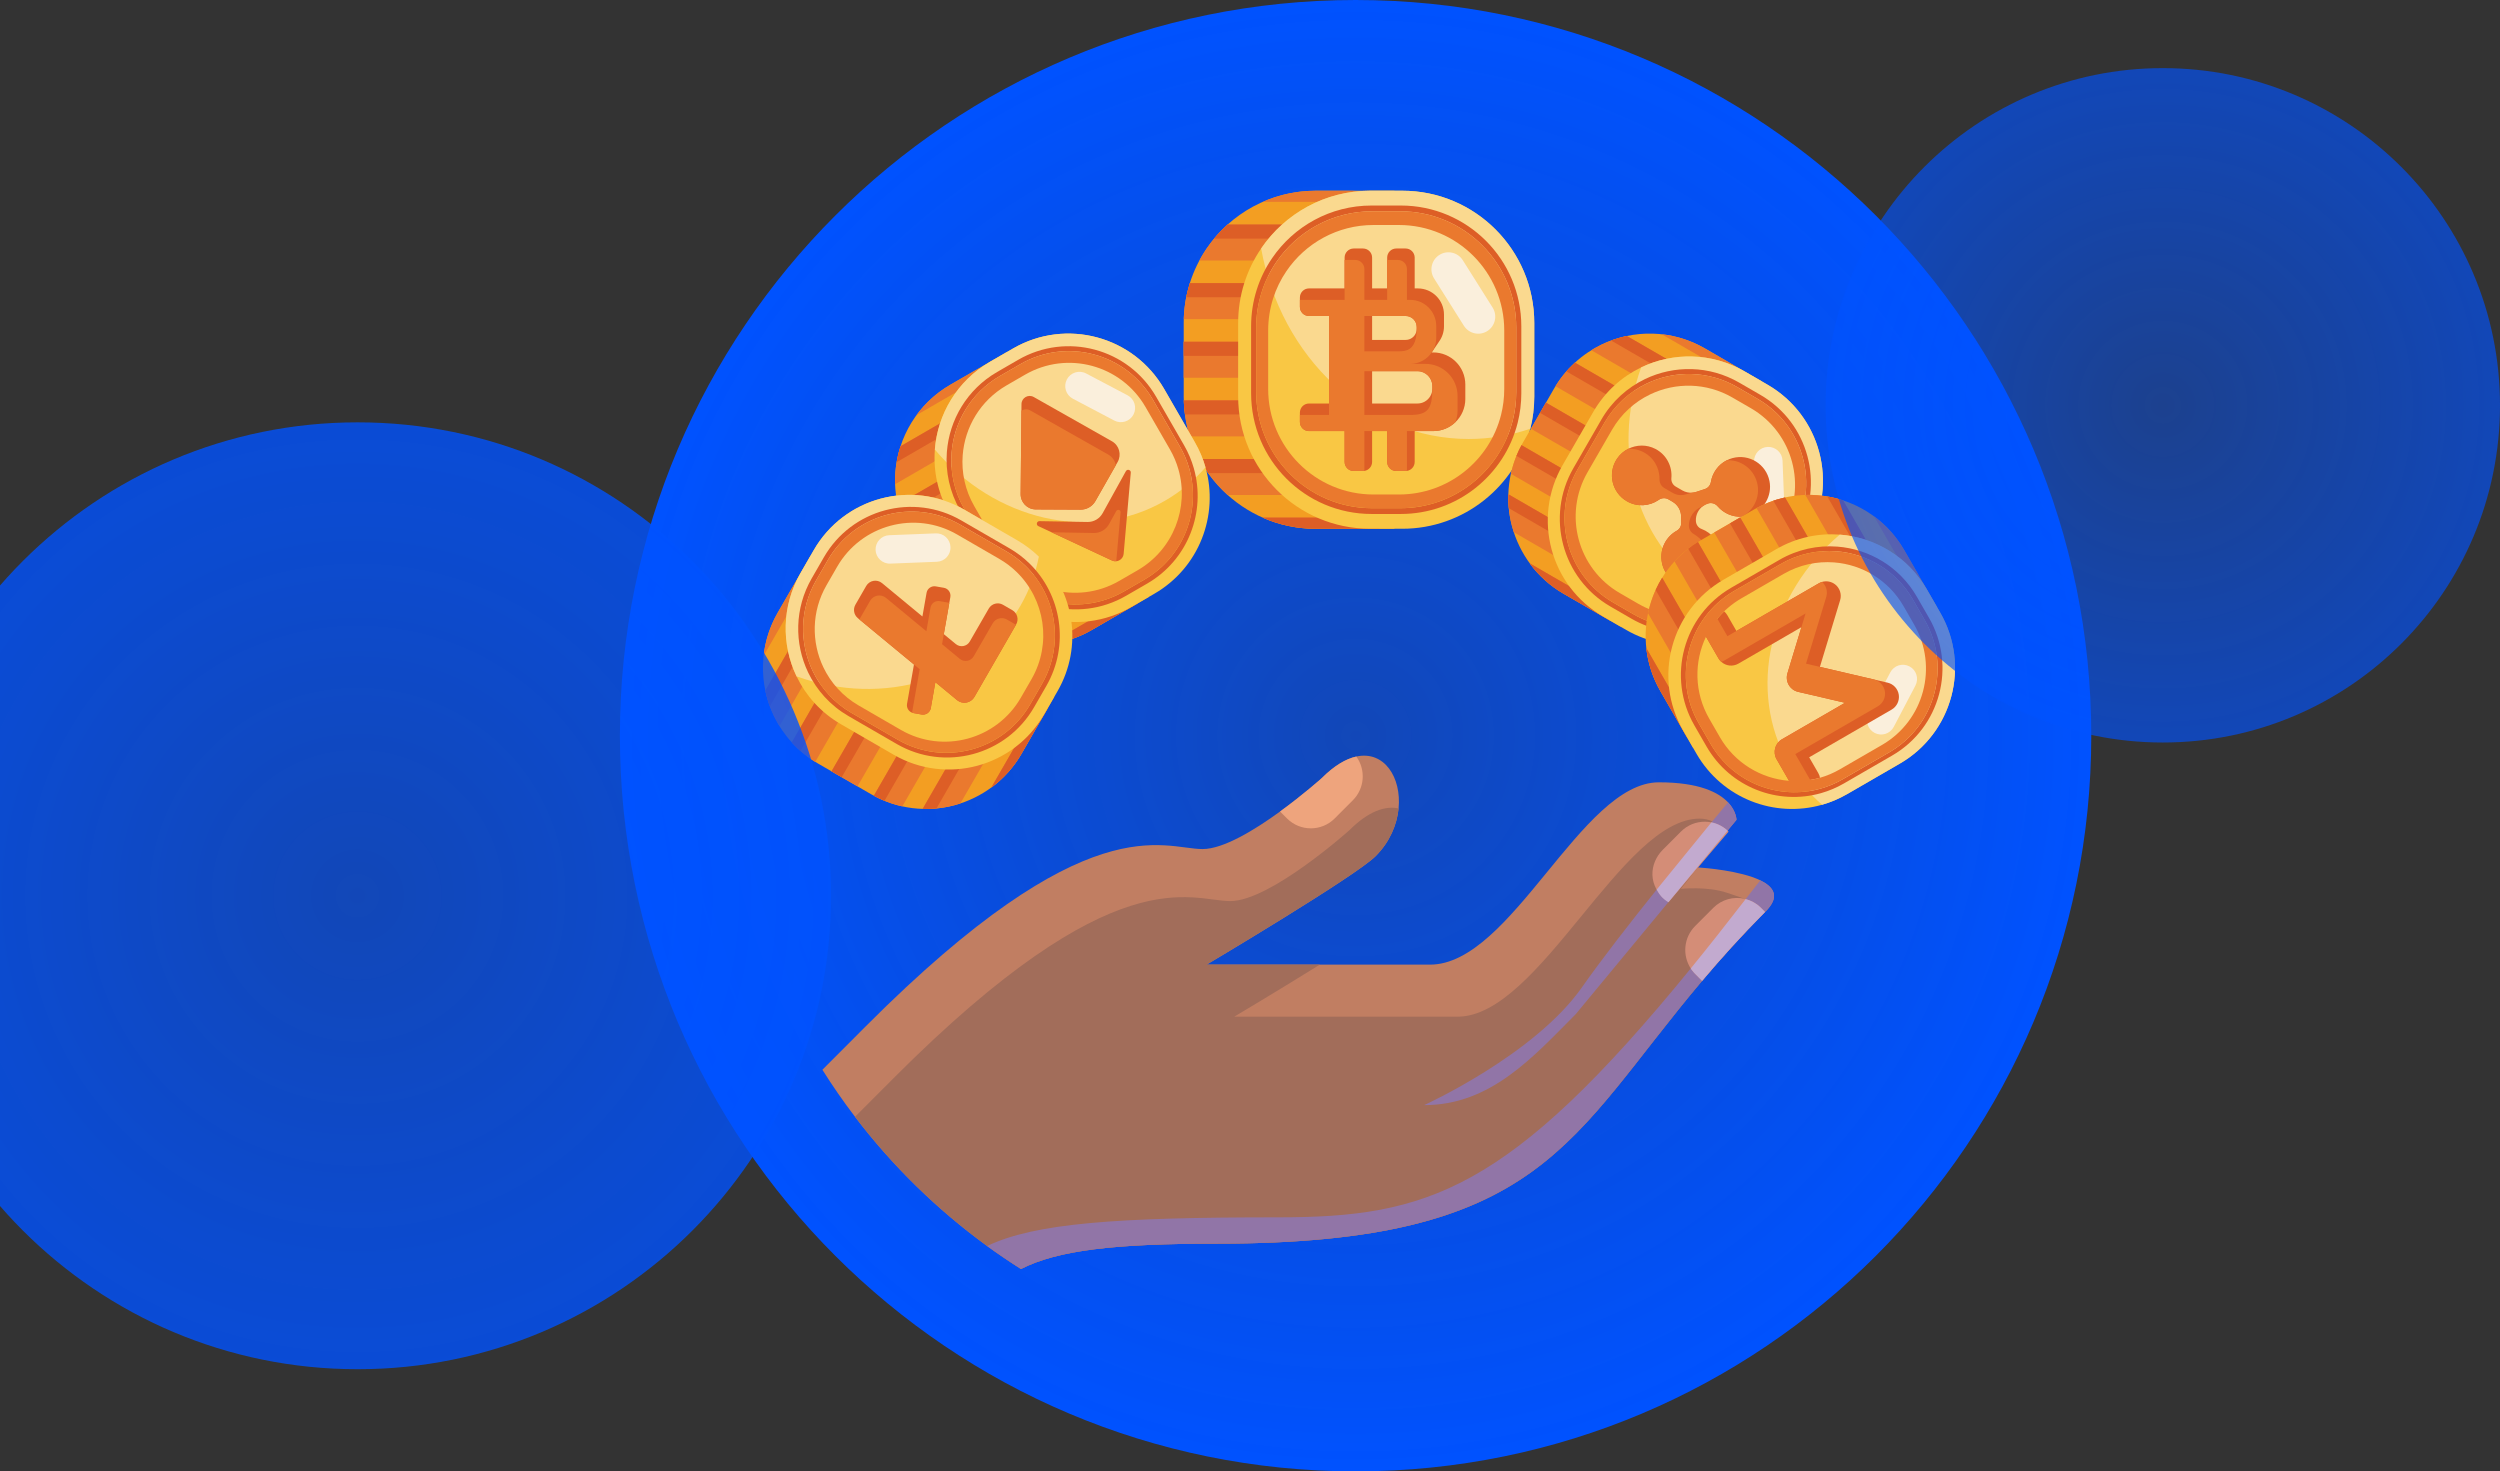 <svg width="367" height="216" viewBox="0 0 367 216" fill="none" xmlns="http://www.w3.org/2000/svg">
<rect x="0" y="0" width="367" height="216" fill="#333333" stroke="none"/>
<path d="M199 216C258.647 216 307 167.647 307 108C307 48.353 258.647 0 199 0C139.353 0 91 48.353 91 108C91 167.647 139.353 216 199 216Z" fill="url(#paint0_radial)"/>
<path d="M204.7 28.001H193.159C186.506 28.001 180.634 31.359 177.142 36.476C175.014 39.595 173.768 43.367 173.768 47.431V58.194C173.768 68.925 182.449 77.624 193.159 77.624H204.7V28.001H204.7Z" fill="#F39E22"/>
<path d="M173.768 50.168H194.214V55.455H173.768V50.168Z" fill="#EA792E"/>
<path d="M173.768 50.168H194.214V52.243H173.768V50.168Z" fill="#DD5E26"/>
<path d="M194.214 58.774V64.059H174.669C174.34 63.024 174.099 61.952 173.95 60.848C173.856 60.168 173.798 59.477 173.779 58.774H194.214Z" fill="#EA792E"/>
<path d="M194.214 58.774V60.848H173.95C173.856 60.168 173.798 59.477 173.779 58.774H194.214Z" fill="#DD5E26"/>
<path d="M199.183 67.379V72.666H180.223C179.152 71.707 178.189 70.628 177.355 69.453C176.884 68.792 176.454 68.099 176.069 67.379H199.183Z" fill="#EA792E"/>
<path d="M199.183 67.379V69.453H177.355C176.884 68.792 176.454 68.099 176.069 67.379H199.183Z" fill="#DD5E26"/>
<path d="M202.495 75.986V77.623H193.16C190.384 77.623 187.746 77.04 185.358 75.986H202.495Z" fill="#EA792E"/>
<path d="M202.495 75.986V77.623H193.16C190.384 77.623 187.746 77.04 185.358 75.986H202.495Z" fill="#DD5E26"/>
<path d="M194.214 41.564V46.849H173.777C173.81 45.752 173.931 44.681 174.138 43.637C174.183 43.411 174.231 43.186 174.285 42.961L174.669 41.564H194.214Z" fill="#EA792E"/>
<path d="M194.214 41.564V43.637H174.139C174.183 43.411 174.231 43.186 174.286 42.961L174.67 41.564H194.214Z" fill="#DD5E26"/>
<path d="M199.37 32.957V38.244H176.067C176.394 37.633 176.754 37.042 177.143 36.474C177.484 35.976 177.847 35.494 178.23 35.031C178.842 34.291 179.508 33.597 180.223 32.957H199.37Z" fill="#EA792E"/>
<path d="M199.37 32.957V35.031H178.231C178.842 34.291 179.509 33.597 180.223 32.957H199.37Z" fill="#DD5E26"/>
<path d="M203.357 28.797V29.638H185.358C187.744 28.584 190.384 28 193.16 28H197.848C199.762 28 201.611 28.278 203.357 28.797Z" fill="#EA792E"/>
<path d="M225.232 47.43V58.194C225.232 59.83 225.03 61.418 224.649 62.937C222.537 71.374 214.918 77.623 205.841 77.623H201.152C190.442 77.623 181.761 68.924 181.761 58.194V47.43C181.761 43.367 183.006 39.594 185.135 36.475C188.627 31.358 194.498 28 201.152 28H205.841C216.551 28 225.232 36.699 225.232 47.43Z" fill="#F9C744"/>
<path d="M225.232 47.43V58.194C225.232 59.83 225.03 61.418 224.649 62.937C221.787 63.917 218.749 64.443 215.602 64.443C200.562 64.443 188.017 52.432 185.135 36.475C188.627 31.358 194.498 28 201.152 28H205.841C216.551 28 225.232 36.699 225.232 47.43Z" fill="#FAD98F"/>
<path d="M211.299 37.423C210.134 38.16 209.785 39.704 210.521 40.872L214.898 47.82C215.633 48.987 217.174 49.336 218.339 48.599C219.504 47.862 219.853 46.318 219.117 45.151L214.74 38.203C214.005 37.035 212.464 36.687 211.299 37.423Z" fill="#FAEFDC"/>
<path d="M205.636 30.171H201.357C195.285 30.171 189.927 33.235 186.741 37.905C184.799 40.75 183.662 44.193 183.662 47.901V57.722C183.662 67.514 191.584 75.452 201.357 75.452H205.636C213.919 75.452 220.871 69.749 222.798 62.051C223.146 60.665 223.331 59.216 223.331 57.722V47.901C223.33 38.109 215.408 30.171 205.636 30.171ZM222.588 57.539C222.588 58.977 222.411 60.372 222.076 61.706C220.221 69.117 213.528 74.606 205.556 74.606H201.437C192.029 74.606 184.404 66.965 184.404 57.539V48.084C184.404 44.515 185.498 41.201 187.368 38.462C190.435 33.967 195.592 31.018 201.437 31.018H205.556C214.963 31.018 222.588 38.659 222.588 48.084V57.539Z" fill="#DD5E26"/>
<path d="M205.556 31.018H201.437C195.592 31.018 190.435 33.967 187.368 38.462C185.498 41.202 184.404 44.515 184.404 48.085V57.539C184.404 66.964 192.029 74.605 201.437 74.605H205.556C213.529 74.605 220.221 69.116 222.076 61.705C222.411 60.372 222.588 58.976 222.588 57.539V48.084C222.588 38.659 214.963 31.018 205.556 31.018ZM220.824 57.102C220.824 58.407 220.663 59.673 220.359 60.884C218.676 67.61 212.602 72.592 205.365 72.592H201.627C193.088 72.592 186.168 65.657 186.168 57.102V48.521C186.168 45.282 187.161 42.274 188.857 39.788C191.641 35.708 196.322 33.031 201.626 33.031H205.365C213.903 33.031 220.824 39.966 220.824 48.521V57.102H220.824Z" fill="#EA792E"/>
<path d="M210.403 51.738H210.176L211.236 50.17H211.234C211.701 49.535 211.978 48.749 211.978 47.899V46.18C211.978 44.059 210.262 42.341 208.146 42.341H207.675V37.816C207.675 37.078 207.079 36.479 206.341 36.479H204.972C204.234 36.479 203.637 37.078 203.637 37.816V42.34H201.426V37.816C201.426 37.078 200.83 36.479 200.092 36.479H198.723C197.985 36.479 197.388 37.078 197.388 37.816V42.34H192.158C191.421 42.34 190.824 42.938 190.824 43.677V45.05C190.824 45.789 191.421 46.387 192.158 46.387H195.102V59.236H192.158C191.421 59.236 190.824 59.834 190.824 60.573V61.946C190.824 62.685 191.421 63.283 192.158 63.283H197.388V67.807C197.388 68.545 197.985 69.144 198.723 69.144H200.092C200.159 69.144 200.225 69.139 200.289 69.13C200.934 69.033 201.426 68.477 201.426 67.807V63.283H203.638V67.807C203.638 68.545 204.234 69.144 204.972 69.144H206.341C206.409 69.144 206.474 69.139 206.538 69.13C207.183 69.033 207.675 68.477 207.675 67.807V63.283H210.403C211.654 63.283 212.794 62.794 213.637 61.991C214.544 61.135 215.11 59.916 215.11 58.566V56.455C215.11 53.85 213.002 51.738 210.403 51.738ZM201.426 46.387H206.354C207.247 46.387 207.972 47.113 207.972 48.009V48.277C207.972 49.006 207.492 49.62 206.834 49.826C206.682 49.872 206.52 49.898 206.354 49.898H201.426V46.387ZM210.27 57.045C210.27 57.88 209.805 58.606 209.118 58.977C208.81 59.142 208.458 59.236 208.083 59.236H201.426V54.491H208.084C209.291 54.491 210.271 55.472 210.271 56.682V57.045H210.27Z" fill="#DD5E26"/>
<path d="M209.264 53.418H207.008C208.325 53.418 209.487 52.753 210.176 51.738C210.37 51.456 210.525 51.147 210.635 50.816C210.768 50.428 210.84 50.011 210.84 49.579V47.86C210.84 45.739 209.125 44.02 207.008 44.02H206.538V39.496C206.538 38.759 205.941 38.159 205.203 38.159H203.832C203.767 38.159 203.701 38.164 203.637 38.174V44.02H200.289V39.496C200.289 38.759 199.691 38.159 198.954 38.159H197.583C197.518 38.159 197.452 38.164 197.388 38.174V44.02H191.019C190.954 44.02 190.888 44.025 190.824 44.035V45.05C190.824 45.789 191.421 46.387 192.158 46.387H195.102V60.916H191.019C190.954 60.916 190.888 60.921 190.824 60.931V61.946C190.824 62.685 191.421 63.283 192.158 63.283H197.388V67.807C197.388 68.545 197.985 69.144 198.723 69.144H200.092C200.159 69.144 200.225 69.139 200.289 69.13V63.283H203.637V67.807C203.637 68.545 204.234 69.144 204.972 69.144H206.341C206.408 69.144 206.474 69.139 206.538 69.13V63.283H210.403C211.654 63.283 212.793 62.794 213.637 61.991C213.852 61.45 213.971 60.862 213.971 60.246V58.135C213.971 55.53 211.864 53.418 209.264 53.418ZM200.289 46.387H206.354C207.247 46.387 207.971 47.113 207.971 48.009V48.277C207.971 51.45 206.445 51.578 205.215 51.578H200.289V46.387ZM210.27 57.045C210.27 60.169 209.512 60.916 206.946 60.916H200.289V54.491H208.083C209.291 54.491 210.27 55.472 210.27 56.683V57.045Z" fill="#EA792E"/>
<path d="M147.891 51.634L139.517 56.479C134.69 59.272 131.833 64.172 131.439 69.351C131.198 72.507 131.872 75.767 133.57 78.715L138.07 86.525C142.555 94.31 152.49 96.978 160.26 92.482L168.634 87.638L147.891 51.634Z" fill="#F39E22"/>
<path d="M134.713 80.7L149.554 72.132L151.768 75.965L136.927 84.534L134.713 80.7Z" fill="#EA792E"/>
<path d="M134.713 80.7L149.554 72.132L150.423 73.636L135.582 82.205L134.713 80.7Z" fill="#DD5E26"/>
<path d="M153.145 78.365L155.355 82.199L141.175 90.403C140.503 89.79 139.88 89.113 139.31 88.375C138.958 87.921 138.626 87.444 138.319 86.942L153.145 78.365Z" fill="#EA792E"/>
<path d="M153.145 78.365L154.012 79.869L139.31 88.375C138.958 87.921 138.626 87.444 138.319 86.942L153.145 78.365Z" fill="#DD5E26"/>
<path d="M160.348 82.522L162.558 86.358L148.801 94.316C147.624 94.069 146.474 93.691 145.378 93.188C144.76 92.906 144.158 92.584 143.578 92.224L160.348 82.522Z" fill="#EA792E"/>
<path d="M160.348 82.522L161.215 84.026L145.378 93.188C144.76 92.906 144.158 92.584 143.578 92.224L160.348 82.522Z" fill="#DD5E26"/>
<path d="M166.349 87.376L167.033 88.564L160.26 92.482C158.246 93.648 156.088 94.331 153.915 94.569L166.349 87.376Z" fill="#EA792E"/>
<path d="M166.349 87.376L167.033 88.564L160.26 92.482C158.246 93.648 156.088 94.331 153.915 94.569L166.349 87.376Z" fill="#DD5E26"/>
<path d="M145.952 65.877L148.161 69.712L133.333 78.29C132.899 77.481 132.539 76.653 132.253 75.808C132.191 75.625 132.131 75.442 132.077 75.256L131.771 74.081L145.952 65.877Z" fill="#EA792E"/>
<path d="M145.951 65.877L146.818 67.382L132.253 75.808C132.19 75.625 132.131 75.442 132.077 75.256L131.771 74.081L145.951 65.877Z" fill="#DD5E26"/>
<path d="M146.094 57.469L148.304 61.304L131.397 71.085C131.379 70.505 131.393 69.925 131.438 69.35C131.477 68.846 131.539 68.343 131.624 67.846C131.758 67.053 131.952 66.27 132.202 65.505L146.094 57.469Z" fill="#EA792E"/>
<path d="M146.095 57.469L146.962 58.973L131.624 67.846C131.759 67.053 131.952 66.27 132.203 65.506L146.095 57.469Z" fill="#DD5E26"/>
<path d="M147.248 52.776L147.599 53.386L134.54 60.942C135.831 59.175 137.502 57.644 139.517 56.479L142.918 54.511C144.307 53.708 145.765 53.133 147.248 52.776Z" fill="#EA792E"/>
<path d="M170.908 57.113L175.408 64.923C176.092 66.11 176.609 67.347 176.968 68.609C178.962 75.617 176.047 83.349 169.461 87.159L166.059 89.127C158.288 93.623 148.353 90.956 143.868 83.17L139.368 75.361C137.67 72.412 136.997 69.153 137.237 65.996C137.632 60.818 140.488 55.917 145.316 53.124L148.718 51.156C156.488 46.66 166.423 49.328 170.908 57.113Z" fill="#F9C744"/>
<path d="M170.908 57.113L175.408 64.923C176.092 66.11 176.609 67.347 176.968 68.609C175.301 70.521 173.316 72.178 171.033 73.499C160.121 79.812 145.999 76.364 137.237 65.996C137.632 60.818 140.488 55.917 145.316 53.124L148.718 51.156C156.488 46.66 166.423 49.328 170.908 57.113Z" fill="#FAD98F"/>
<path d="M156.616 55.702C156.079 56.726 156.472 57.992 157.493 58.53L163.573 61.734C164.595 62.273 165.859 61.879 166.396 60.855C166.933 59.831 166.541 58.565 165.519 58.027L159.439 54.823C158.417 54.285 157.154 54.678 156.616 55.702Z" fill="#FAEFDC"/>
<path d="M149.476 52.817L146.371 54.613C141.966 57.162 139.359 61.634 139 66.359C138.78 69.239 139.394 72.214 140.944 74.904L145.05 82.03C149.143 89.134 158.209 91.569 165.299 87.466L168.404 85.67C174.413 82.194 177.074 75.138 175.254 68.743C174.927 67.592 174.455 66.463 173.831 65.379L169.725 58.253C165.632 51.149 156.567 48.715 149.476 52.817ZM173.216 65.558C173.817 66.6 174.271 67.687 174.586 68.796C176.338 74.951 173.777 81.743 167.992 85.089L165.004 86.818C158.178 90.767 149.452 88.424 145.512 81.585L141.56 74.726C140.068 72.136 139.476 69.273 139.688 66.5C140.034 61.952 142.543 57.647 146.784 55.194L149.772 53.465C156.598 49.516 165.324 51.859 169.264 58.698L173.216 65.558Z" fill="#DD5E26"/>
<path d="M149.772 53.465L146.783 55.194C142.543 57.647 140.034 61.952 139.688 66.501C139.476 69.273 140.068 72.136 141.56 74.726L145.512 81.586C149.452 88.424 158.178 90.767 165.003 86.819L167.992 85.09C173.777 81.743 176.338 74.951 174.586 68.796C174.271 67.688 173.817 66.601 173.215 65.558L169.263 58.698C165.324 51.859 156.597 49.516 149.772 53.465ZM171.754 65.981C172.299 66.928 172.712 67.914 172.997 68.92C174.587 74.507 172.263 80.671 167.013 83.709L164.3 85.278C158.105 88.862 150.185 86.735 146.609 80.528L143.022 74.302C141.668 71.952 141.131 69.353 141.323 66.837C141.637 62.709 143.914 58.802 147.763 56.575L150.475 55.006C156.67 51.422 164.59 53.549 168.166 59.756L171.754 65.981Z" fill="#EA792E"/>
<path d="M164.07 67.823L163.802 68.296L160.807 73.554C160.361 74.338 159.528 74.82 158.627 74.815L152.044 74.781C150.811 74.775 149.818 73.766 149.83 72.531L149.945 60.305L149.954 59.32C149.964 58.401 150.953 57.829 151.752 58.281L163.232 64.778C164.304 65.385 164.68 66.751 164.07 67.823Z" fill="#DD5E26"/>
<path d="M165.999 69.388L165.873 70.82L165.812 71.511L164.953 81.293C164.899 81.901 164.42 82.335 163.87 82.39C163.665 82.411 163.45 82.377 163.244 82.282L154.36 78.137L152.432 77.237C152.055 77.061 152.185 76.496 152.601 76.503L159.641 76.626C160.563 76.642 161.419 76.147 161.867 75.338L165.281 69.167C165.482 68.804 166.035 68.973 165.999 69.388Z" fill="#DD5E26"/>
<path d="M163.802 68.296L160.807 73.554C160.361 74.338 159.528 74.82 158.627 74.814L152.044 74.781C150.811 74.775 149.818 73.765 149.83 72.531L149.945 60.305C150.304 60.055 150.794 60 151.226 60.244L162.706 66.742C163.309 67.083 163.691 67.662 163.802 68.296Z" fill="#EA792E"/>
<path d="M162.799 76.957C162.351 77.766 161.495 78.261 160.573 78.245L154.359 78.137L163.244 82.282C163.449 82.377 163.664 82.411 163.869 82.39L164.5 75.212C164.532 74.85 164.047 74.701 163.871 75.019L162.799 76.957Z" fill="#EA792E"/>
<path d="M258.658 56L250.285 51.156C245.457 48.363 239.793 48.334 235.121 50.582C232.273 51.951 229.792 54.165 228.094 57.114L223.594 64.923C219.109 72.709 221.771 82.664 229.541 87.159L237.914 92.004L258.658 56Z" fill="#F39E22"/>
<path d="M224.736 62.938L226.949 59.104L241.79 67.673L239.577 71.507L224.736 62.938Z" fill="#EA792E"/>
<path d="M226.078 60.608L226.945 59.102L241.779 67.685L240.911 69.19L226.078 60.608Z" fill="#DD5E26"/>
<path d="M238.184 73.927L235.975 77.761L221.795 69.557C221.989 68.668 222.262 67.788 222.615 66.925C222.831 66.392 223.078 65.866 223.358 65.349L238.184 73.927Z" fill="#EA792E"/>
<path d="M238.183 73.927L237.317 75.431L222.614 66.925C222.83 66.392 223.077 65.866 223.357 65.349L238.183 73.927Z" fill="#DD5E26"/>
<path d="M238.192 82.255L235.982 86.091L222.226 78.132C221.851 76.987 221.603 75.8 221.489 74.597C221.424 73.92 221.401 73.236 221.423 72.553L238.192 82.255Z" fill="#EA792E"/>
<path d="M238.192 82.255L237.325 83.759L221.488 74.597C221.423 73.92 221.4 73.236 221.422 72.553L238.192 82.255Z" fill="#DD5E26"/>
<path d="M236.998 89.89L236.313 91.078L229.54 87.159C227.526 85.994 225.856 84.463 224.564 82.696L236.998 89.89Z" fill="#EA792E"/>
<path d="M236.998 89.89L236.313 91.078L229.54 87.159C227.526 85.994 225.856 84.463 224.564 82.696L236.998 89.89Z" fill="#DD5E26"/>
<path d="M245.378 61.439L243.169 65.273L228.341 56.695C228.823 55.913 229.36 55.186 229.946 54.516C230.073 54.37 230.202 54.227 230.336 54.087L231.198 53.235L245.378 61.439Z" fill="#EA792E"/>
<path d="M245.378 61.439L244.511 62.943L229.946 54.517C230.073 54.371 230.202 54.228 230.336 54.088L231.198 53.235L245.378 61.439Z" fill="#DD5E26"/>
<path d="M252.716 57.36L250.506 61.196L233.6 51.414C234.092 51.108 234.6 50.831 235.12 50.582C235.575 50.364 236.04 50.166 236.512 49.991C237.265 49.711 238.038 49.488 238.824 49.323L252.716 57.36Z" fill="#EA792E"/>
<path d="M252.716 57.359L251.85 58.864L236.512 49.99C237.265 49.71 238.039 49.487 238.825 49.322L252.716 57.359Z" fill="#DD5E26"/>
<path d="M257.349 56.014L256.997 56.624L243.938 49.069C246.11 49.306 248.269 49.991 250.284 51.156L253.685 53.124C255.074 53.927 256.299 54.906 257.349 56.014Z" fill="#EA792E"/>
<path d="M265.431 78.716L260.931 86.525C260.247 87.713 259.437 88.78 258.526 89.722C253.467 94.957 245.326 96.293 238.741 92.482L235.338 90.514C227.568 86.018 224.906 76.063 229.392 68.278L233.891 60.468C235.59 57.52 238.07 55.306 240.918 53.936C245.591 51.689 251.254 51.718 256.082 54.511L259.484 56.479C267.255 60.975 269.917 70.93 265.431 78.716Z" fill="#F9C744"/>
<path d="M265.431 78.716L260.931 86.525C260.247 87.713 259.437 88.78 258.526 89.722C256.04 89.231 253.616 88.338 251.332 87.017C240.42 80.704 236.339 66.724 240.919 53.936C245.591 51.689 251.255 51.718 256.082 54.511L259.484 56.479C267.255 60.975 269.917 70.93 265.431 78.716Z" fill="#FAD98F"/>
<path d="M259.505 65.607C258.351 65.653 257.453 66.626 257.499 67.783L257.77 74.661C257.815 75.817 258.787 76.716 259.941 76.671C261.094 76.626 261.992 75.651 261.947 74.495L261.676 67.617C261.63 66.462 260.658 65.561 259.505 65.607Z" fill="#FAEFDC"/>
<path d="M258.428 57.968L255.323 56.172C250.918 53.623 245.75 53.597 241.486 55.648C238.887 56.898 236.624 58.918 235.074 61.608L230.968 68.734C226.875 75.839 229.304 84.923 236.394 89.025L239.499 90.822C245.508 94.298 252.936 93.079 257.553 88.303C258.385 87.443 259.124 86.469 259.748 85.386L263.854 78.26C267.947 71.155 265.519 62.07 258.428 57.968ZM259.287 84.941C258.686 85.983 257.974 86.921 257.173 87.749C252.73 92.347 245.579 93.52 239.795 90.173L236.807 88.444C229.981 84.495 227.643 75.751 231.583 68.912L235.535 62.053C237.028 59.464 239.207 57.519 241.708 56.316C245.812 54.342 250.787 54.367 255.027 56.82L258.016 58.549C264.841 62.498 267.179 71.243 263.239 78.081L259.287 84.941Z" fill="#DD5E26"/>
<path d="M258.016 58.549L255.027 56.82C250.787 54.367 245.812 54.342 241.708 56.316C239.207 57.518 237.028 59.463 235.535 62.053L231.583 68.912C227.643 75.751 229.981 84.496 236.807 88.444L239.795 90.173C245.58 93.52 252.73 92.347 257.173 87.749C257.974 86.921 258.686 85.984 259.287 84.941L263.239 78.081C267.179 71.243 264.841 62.498 258.016 58.549ZM258.19 83.883C257.644 84.83 256.998 85.681 256.272 86.432C252.238 90.605 245.749 91.67 240.498 88.632L237.786 87.063C231.591 83.479 229.469 75.543 233.045 69.336L236.632 63.11C237.986 60.76 239.964 58.994 242.235 57.903C245.96 56.111 250.475 56.134 254.324 58.36L257.036 59.929C263.231 63.514 265.353 71.45 261.777 77.657L258.19 83.883Z" fill="#EA792E"/>
<path d="M252.612 81.39C252.816 83.855 250.943 86.012 248.457 86.126C248.414 86.129 248.372 86.131 248.329 86.132C246.121 86.174 244.2 84.51 243.92 82.314C243.682 80.458 244.632 78.748 246.153 77.91C246.567 77.681 246.813 77.233 246.804 76.758L246.786 75.803C246.77 74.911 246.288 74.094 245.517 73.649L244.921 73.304C244.477 73.046 243.929 73.085 243.506 73.38C242.159 74.323 240.334 74.46 238.817 73.582C236.644 72.325 235.955 69.48 237.368 67.353C237.794 66.714 238.367 66.219 239.018 65.89C240.243 65.269 241.736 65.233 243.016 65.901C244.655 66.754 245.514 68.481 245.357 70.192C245.311 70.696 245.564 71.18 246 71.432L246.965 71.991C247.411 72.249 247.92 72.362 248.425 72.323C248.627 72.309 248.829 72.27 249.025 72.205L250.281 71.791C250.744 71.638 251.077 71.237 251.157 70.757C251.383 69.404 252.239 68.205 253.491 67.571C253.756 67.436 254.04 67.324 254.34 67.245C256.764 66.594 259.258 68.117 259.759 70.622C260.194 72.794 258.9 74.987 256.79 75.653C256.422 75.77 256.051 75.834 255.684 75.851C254.32 75.92 253.02 75.339 252.153 74.327C251.803 73.918 251.252 73.746 250.741 73.914L250.698 73.927C250.42 74.019 250.165 74.156 249.943 74.329C249.318 74.811 248.939 75.569 248.954 76.391L248.956 76.459C248.965 76.984 249.284 77.463 249.774 77.644C251.315 78.216 252.467 79.64 252.612 81.39Z" fill="#DD5E26"/>
<path d="M250.698 73.926L250.741 73.913C251.252 73.745 251.803 73.917 252.152 74.326C253.02 75.338 254.32 75.918 255.684 75.85C256.417 75.481 257.053 74.898 257.494 74.133C258.701 72.037 257.984 69.359 255.894 68.15C255.138 67.712 254.305 67.526 253.491 67.569C252.239 68.203 251.384 69.402 251.157 70.755C251.077 71.235 250.744 71.636 250.281 71.789L249.025 72.203C248.829 72.269 248.626 72.308 248.425 72.321L247.377 72.603C246.767 72.766 246.116 72.681 245.568 72.364L244.327 71.646C243.866 71.379 243.605 70.878 243.614 70.345C243.645 68.679 242.725 67.05 241.072 66.282C240.415 65.974 239.708 65.85 239.018 65.888C238.368 66.217 237.794 66.712 237.368 67.351C235.955 69.478 236.644 72.323 238.817 73.58C240.334 74.458 242.16 74.321 243.507 73.378C243.929 73.083 244.477 73.045 244.922 73.302L245.518 73.647C246.288 74.093 246.77 74.91 246.786 75.801L246.804 76.757C246.813 77.231 246.568 77.679 246.153 77.908C244.632 78.746 243.683 80.456 243.921 82.312C244.206 84.548 246.191 86.233 248.45 86.127C248.452 86.126 248.455 86.125 248.458 86.125C249.121 85.795 249.706 85.295 250.137 84.645C251.543 82.519 250.854 79.68 248.683 78.424L248.671 78.417C248.215 78.156 247.925 77.683 247.926 77.158C247.928 75.925 248.683 74.819 249.829 74.371L249.942 74.327C250.164 74.155 250.42 74.018 250.698 73.926Z" fill="#EA792E"/>
<path d="M118.986 81.583L114.171 89.94C111.395 94.758 111.366 100.411 113.6 105.075C114.961 107.917 117.162 110.394 120.092 112.089L127.855 116.58C135.593 121.057 145.489 118.4 149.958 110.645L154.773 102.287L118.986 81.583Z" fill="#F39E22"/>
<path d="M122.065 113.232L130.609 98.434L134.423 100.637L125.88 115.435L122.065 113.232Z" fill="#EA792E"/>
<path d="M122.065 113.232L130.609 98.434L132.106 99.299L123.563 114.097L122.065 113.232Z" fill="#DD5E26"/>
<path d="M136.804 102.017L140.616 104.222L132.461 118.376C131.578 118.182 130.703 117.91 129.845 117.557C129.315 117.341 128.792 117.095 128.278 116.815L136.804 102.017Z" fill="#EA792E"/>
<path d="M136.804 102.017L138.3 102.882L129.845 117.557C129.315 117.341 128.792 117.095 128.278 116.815L136.804 102.017Z" fill="#DD5E26"/>
<path d="M145.083 102.009L148.896 104.215L140.985 117.946C139.846 118.32 138.667 118.568 137.471 118.681C136.798 118.747 136.119 118.769 135.439 118.748L145.083 102.009Z" fill="#EA792E"/>
<path d="M145.084 102.009L146.579 102.874L137.472 118.681C136.799 118.747 136.12 118.769 135.44 118.748L145.084 102.009Z" fill="#DD5E26"/>
<path d="M152.672 103.201L153.853 103.884L149.958 110.645C148.8 112.656 147.278 114.323 145.522 115.612L152.672 103.201Z" fill="#EA792E"/>
<path d="M152.672 103.201L153.853 103.884L149.958 110.645C148.8 112.656 147.278 114.323 145.522 115.612L152.672 103.201Z" fill="#DD5E26"/>
<path d="M124.392 94.836L128.204 97.041L119.677 111.841C118.899 111.36 118.178 110.825 117.511 110.239C117.367 110.113 117.224 109.984 117.085 109.85L116.237 108.99L124.392 94.836Z" fill="#EA792E"/>
<path d="M124.392 94.836L125.888 95.701L117.511 110.239C117.367 110.113 117.224 109.984 117.085 109.85L116.237 108.99L124.392 94.836Z" fill="#DD5E26"/>
<path d="M120.338 87.512L124.15 89.718L114.428 106.592C114.123 106.101 113.848 105.594 113.6 105.075C113.384 104.62 113.187 104.156 113.013 103.685C112.734 102.934 112.512 102.162 112.349 101.377L120.338 87.512Z" fill="#EA792E"/>
<path d="M120.338 87.512L121.833 88.377L113.013 103.685C112.734 102.934 112.512 102.162 112.349 101.377L120.338 87.512Z" fill="#DD5E26"/>
<path d="M119 82.888L119.607 83.239L112.097 96.273C112.332 94.105 113.013 91.95 114.171 89.94L116.127 86.545C116.926 85.159 117.898 83.936 119 82.888Z" fill="#EA792E"/>
<path d="M141.565 74.822L149.327 79.312C150.508 79.995 151.569 80.804 152.505 81.714C157.709 86.763 159.036 94.888 155.249 101.461L153.292 104.857C148.824 112.613 138.928 115.27 131.189 110.793L123.427 106.302C120.497 104.606 118.296 102.13 116.934 99.288C114.701 94.624 114.729 88.971 117.506 84.153L119.462 80.757C123.931 73.001 133.826 70.344 141.565 74.822Z" fill="#F9C744"/>
<path d="M141.565 74.822L149.327 79.312C150.508 79.995 151.569 80.804 152.505 81.714C152.017 84.195 151.129 86.615 149.816 88.894C143.541 99.785 129.645 103.859 116.934 99.288C114.701 94.624 114.729 88.971 117.506 84.153L119.462 80.757C123.931 73.001 133.826 70.344 141.565 74.822Z" fill="#FAD98F"/>
<path d="M128.535 80.736C128.581 81.888 129.549 82.784 130.698 82.738L137.534 82.468C138.683 82.422 139.578 81.452 139.532 80.301C139.487 79.15 138.519 78.253 137.37 78.299L130.533 78.569C129.384 78.615 128.49 79.585 128.535 80.736Z" fill="#FAEFDC"/>
<path d="M120.942 81.811L119.157 84.91C116.624 89.306 116.598 94.465 118.636 98.721C119.878 101.315 121.886 103.574 124.56 105.121L131.643 109.219C138.705 113.305 147.735 110.88 151.813 103.803L153.598 100.704C157.054 94.706 155.842 87.292 151.094 82.684C150.24 81.854 149.271 81.116 148.194 80.493L141.111 76.395C134.05 72.309 125.02 74.734 120.942 81.811ZM147.752 80.954C148.789 81.554 149.721 82.264 150.544 83.063C155.114 87.498 156.28 94.635 152.954 100.409L151.235 103.392C147.31 110.204 138.618 112.538 131.82 108.605L125.002 104.66C122.428 103.171 120.495 100.996 119.299 98.499C117.338 94.403 117.362 89.437 119.801 85.205L121.519 82.222C125.445 75.41 134.137 73.076 140.934 77.009L147.752 80.954Z" fill="#DD5E26"/>
<path d="M121.519 82.223L119.801 85.205C117.362 89.438 117.338 94.403 119.299 98.499C120.495 100.996 122.428 103.171 125.002 104.661L131.82 108.606C138.618 112.538 147.31 110.205 151.235 103.392L152.954 100.409C156.28 94.635 155.114 87.499 150.544 83.063C149.721 82.265 148.789 81.554 147.752 80.954L140.934 77.009C134.137 73.076 125.445 75.41 121.519 82.223ZM146.702 82.049C147.643 82.593 148.489 83.238 149.235 83.963C153.383 87.989 154.442 94.466 151.423 99.707L149.863 102.414C146.3 108.597 138.411 110.715 132.242 107.146L126.053 103.566C123.717 102.214 121.962 100.24 120.877 97.974C119.096 94.256 119.119 89.749 121.333 85.908L122.892 83.2C126.455 77.017 134.344 74.899 140.513 78.468L146.702 82.049Z" fill="#EA792E"/>
<path d="M147.236 88.779L148.614 89.576C149.345 89.998 149.594 90.936 149.172 91.669L143.037 102.318C142.514 103.225 141.303 103.445 140.497 102.778L137.312 100.146L136.644 103.942C136.532 104.577 135.927 105.002 135.291 104.89L134.099 104.679C134.025 104.666 133.954 104.647 133.885 104.62C133.374 104.425 133.055 103.887 133.153 103.323L133.91 99.026L134.169 97.55L126.158 90.931L125.93 90.742C125.347 90.26 125.197 89.425 125.574 88.77L127.157 86.022C127.636 85.191 128.745 84.991 129.484 85.6L135.41 90.498L136.02 87.027C136.132 86.392 136.738 85.967 137.373 86.08L138.565 86.289C139.199 86.401 139.623 87.008 139.512 87.645L139.359 88.517L138.552 93.094L139.391 93.787L140.312 94.548C140.963 95.086 141.94 94.909 142.361 94.177L145.148 89.341C145.57 88.608 146.505 88.356 147.236 88.779Z" fill="#DD5E26"/>
<path d="M145.728 91.509L142.941 96.346C142.519 97.077 141.543 97.254 140.891 96.716L139.37 95.458L138.293 94.568L138.553 93.094L139.359 88.517C139.291 88.49 139.219 88.471 139.145 88.458L137.953 88.248C137.318 88.135 136.713 88.56 136.601 89.195L135.99 92.667L130.064 87.768C129.325 87.159 128.217 87.359 127.737 88.191L126.159 90.931L134.17 97.551L135.009 98.244L134.749 99.719L133.886 104.62C133.954 104.647 134.026 104.666 134.1 104.679L135.291 104.89C135.927 105.002 136.533 104.577 136.645 103.942L137.312 100.146L140.497 102.778C141.304 103.445 142.514 103.225 143.037 102.318L149.146 91.716L147.817 90.947C147.085 90.524 146.15 90.776 145.728 91.509Z" fill="#EA792E"/>
<path d="M284.353 89.117L279.538 80.759C276.762 75.941 271.891 73.09 266.743 72.696C263.606 72.456 260.366 73.128 257.436 74.823L249.673 79.314C241.934 83.791 239.282 93.707 243.751 101.463L248.566 109.821L284.353 89.117Z" fill="#F39E22"/>
<path d="M251.644 78.168L255.458 75.965L264.002 90.763L260.187 92.965L251.644 78.168Z" fill="#EA792E"/>
<path d="M253.959 76.828L255.456 75.962L263.986 90.767L262.49 91.633L253.959 76.828Z" fill="#DD5E26"/>
<path d="M257.784 94.362L253.973 96.567L245.818 82.414C246.427 81.744 247.1 81.121 247.834 80.553C248.285 80.201 248.759 79.87 249.258 79.564L257.784 94.362Z" fill="#EA792E"/>
<path d="M257.784 94.362L256.289 95.227L247.834 80.552C248.285 80.2 248.76 79.869 249.258 79.563L257.784 94.362Z" fill="#DD5E26"/>
<path d="M253.652 101.55L249.84 103.756L241.929 90.025C242.174 88.85 242.55 87.703 243.05 86.608C243.33 85.991 243.651 85.39 244.009 84.811L253.652 101.55Z" fill="#EA792E"/>
<path d="M253.652 101.55L252.156 102.415L243.049 86.608C243.329 85.991 243.65 85.39 244.008 84.811L253.652 101.55Z" fill="#DD5E26"/>
<path d="M248.827 107.54L247.646 108.223L243.751 101.463C242.593 99.452 241.913 97.298 241.677 95.129L248.827 107.54Z" fill="#EA792E"/>
<path d="M248.827 107.54L247.646 108.223L243.751 101.463C242.593 99.452 241.913 97.298 241.677 95.129L248.827 107.54Z" fill="#DD5E26"/>
<path d="M270.196 87.18L266.385 89.385L257.858 74.585C258.663 74.151 259.486 73.793 260.325 73.507C260.507 73.445 260.689 73.386 260.874 73.332L262.042 73.026L270.196 87.18Z" fill="#EA792E"/>
<path d="M270.196 87.18L268.701 88.045L260.325 73.507C260.507 73.445 260.689 73.386 260.874 73.332L262.042 73.026L270.196 87.18Z" fill="#DD5E26"/>
<path d="M278.554 87.323L274.742 89.529L265.019 72.654C265.596 72.636 266.172 72.65 266.744 72.695C267.245 72.734 267.745 72.796 268.239 72.88C269.028 73.014 269.806 73.208 270.566 73.458L278.554 87.323Z" fill="#EA792E"/>
<path d="M278.554 87.323L277.059 88.189L268.239 72.88C269.028 73.014 269.806 73.207 270.565 73.458L278.554 87.323Z" fill="#DD5E26"/>
<path d="M283.219 88.475L282.612 88.826L275.102 75.791C276.858 77.08 278.38 78.748 279.538 80.758L281.495 84.153C282.293 85.539 282.864 86.995 283.219 88.475Z" fill="#EA792E"/>
<path d="M278.907 112.091L271.145 116.582C269.964 117.264 268.734 117.781 267.48 118.139C260.515 120.129 252.829 117.219 249.042 110.646L247.085 107.25C242.616 99.494 245.268 89.578 253.007 85.101L260.77 80.61C263.7 78.915 266.94 78.242 270.078 78.483C275.225 78.876 280.096 81.727 282.873 86.546L284.829 89.942C289.298 97.698 286.646 107.613 278.907 112.091Z" fill="#F9C744"/>
<path d="M278.907 112.091L271.145 116.582C269.964 117.264 268.734 117.781 267.48 118.139C265.58 116.474 263.933 114.494 262.62 112.215C256.345 101.324 259.772 87.228 270.078 78.483C275.225 78.876 280.096 81.727 282.873 86.546L284.829 89.942C289.298 97.698 286.646 107.613 278.907 112.091Z" fill="#FAD98F"/>
<path d="M280.31 97.826C279.293 97.29 278.034 97.681 277.499 98.701L274.314 104.77C273.779 105.79 274.17 107.051 275.188 107.587C276.206 108.123 277.465 107.731 278 106.712L281.184 100.643C281.719 99.624 281.328 98.362 280.31 97.826Z" fill="#FAEFDC"/>
<path d="M283.178 90.699L281.393 87.6C278.86 83.204 274.414 80.602 269.717 80.242C266.855 80.023 263.898 80.636 261.224 82.183L254.14 86.281C247.079 90.367 244.659 99.415 248.737 106.493L250.522 109.591C253.978 115.589 260.991 118.245 267.347 116.429C268.492 116.102 269.614 115.631 270.691 115.008L277.774 110.91C284.836 106.824 287.256 97.776 283.178 90.699ZM270.514 114.394C269.477 114.994 268.397 115.447 267.295 115.762C261.177 117.51 254.426 114.954 251.1 109.18L249.381 106.197C245.456 99.385 247.785 90.675 254.583 86.742L261.401 82.797C263.975 81.308 266.821 80.718 269.577 80.929C274.098 81.275 278.377 83.779 280.815 88.011L282.534 90.994C286.459 97.807 284.13 106.517 277.332 110.449L270.514 114.394Z" fill="#DD5E26"/>
<path d="M277.693 104.169C278.454 103.728 278.871 102.865 278.742 101.993C278.612 101.12 277.963 100.415 277.106 100.217L275.068 99.742L267.18 97.903L267.161 97.898L270.131 88.111C270.388 87.268 270.103 86.352 269.414 85.803C268.863 85.365 268.142 85.231 267.486 85.422C267.322 85.469 267.162 85.537 267.009 85.625L254.905 92.628L253.567 90.305C253.442 90.088 253.283 89.902 253.104 89.748C251.984 90.834 251.089 92.099 250.439 93.469L252.264 96.637C252.377 96.834 252.518 97.006 252.677 97.152C253.349 97.764 254.364 97.903 255.192 97.424L264.449 92.068L262.393 98.847C262.306 99.132 262.28 99.428 262.313 99.716C262.346 100.006 262.438 100.289 262.586 100.546C262.883 101.06 263.379 101.43 263.959 101.565L268.807 102.694L270.845 103.169L261.588 108.525C260.563 109.118 260.211 110.433 260.803 111.46L262.627 114.625C264.135 114.746 265.674 114.604 267.171 114.176C267.173 114.176 267.175 114.175 267.177 114.175C267.134 113.942 267.052 113.712 266.927 113.495L265.588 111.172L277.693 104.169Z" fill="#DD5E26"/>
<path d="M282.534 90.994L280.815 88.011C278.377 83.779 274.098 81.275 269.577 80.929C266.821 80.718 263.975 81.308 261.401 82.797L254.583 86.742C252.462 87.969 250.777 89.661 249.58 91.614V91.615C246.941 95.924 246.68 101.51 249.381 106.197L251.1 109.18C254.426 114.954 261.177 117.51 267.295 115.762C268.397 115.447 269.477 114.994 270.514 114.394L277.332 110.449C284.13 106.517 286.459 97.807 282.534 90.994ZM252.472 108.202L250.912 105.495C248.707 101.667 248.677 97.18 250.438 93.469L252.264 96.637C252.377 96.834 252.518 97.006 252.677 97.151C252.84 97.105 253.001 97.037 253.154 96.948L265.058 90.062L264.449 92.067L262.393 98.846C262.306 99.131 262.281 99.427 262.313 99.716C262.346 100.006 262.438 100.288 262.586 100.545C262.883 101.06 263.379 101.429 263.959 101.564L268.807 102.694L270.845 103.169L261.588 108.524C260.563 109.117 260.212 110.432 260.803 111.459L262.627 114.624C258.54 114.297 254.677 112.03 252.472 108.202ZM270.093 112.935C269.152 113.479 268.172 113.891 267.172 114.176C266.698 114.312 266.22 114.416 265.74 114.496L263.551 110.697L275.654 103.695C276.416 103.254 276.833 102.391 276.704 101.518C276.574 100.645 275.925 99.94 275.068 99.742L267.18 97.903L267.161 97.899L265.123 97.424L268.093 87.636C268.336 86.839 268.095 85.978 267.486 85.422C267.322 85.469 267.161 85.538 267.009 85.626L253.582 93.394L252.107 90.834C253.065 89.662 254.246 88.64 255.633 87.838L261.822 84.257C264.158 82.906 266.741 82.37 269.242 82.561C273.346 82.875 277.23 85.148 279.443 88.99L281.002 91.697C284.565 97.88 282.451 105.786 276.282 109.355L270.093 112.935Z" fill="#EA792E"/>
<path d="M259.576 133.38C259.474 133.5 259.362 133.62 259.238 133.744L259.107 133.875C255.614 137.386 252.586 140.759 249.867 143.982C230.21 167.268 226.59 182.566 178.687 182.566C163.705 182.566 155.33 183.513 149.881 186.284H149.878C148.184 185.21 146.526 184.085 144.913 182.912C137.563 177.568 131.024 171.172 125.517 163.946C123.816 161.721 122.221 159.419 120.727 157.04L127.117 150.637C159.815 117.871 170.669 124.642 176.543 124.642C179.596 124.642 184.201 121.83 187.916 119.127C191.347 116.639 194.019 114.243 194.019 114.243C195.876 112.382 197.599 111.391 199.107 111.059C203.211 110.163 205.763 114.134 205.312 118.683C205.076 121.061 204.025 123.596 201.943 125.683C199.009 128.623 177.128 141.608 177.128 141.608C177.128 141.608 185.288 141.608 193.75 141.608H209.928C221.909 141.608 232.126 114.844 243.521 114.844C249.479 114.844 252.321 116.348 253.677 117.787C254.916 119.102 254.916 120.355 254.916 120.355L253.604 121.932L253.6 121.935L253.564 121.983L249.119 127.33H249.144H249.151C249.177 127.333 249.217 127.337 249.271 127.337H249.275H249.279C250.256 127.403 255.472 127.807 258.413 129.235C260.281 130.142 261.23 131.467 259.576 133.38Z" fill="#C17E62"/>
<path d="M258.057 132.702C257.831 132.607 257.606 132.516 257.384 132.429H257.381C257.377 132.429 257.377 132.425 257.373 132.425C257.366 132.422 257.362 132.418 257.355 132.418C256.977 132.269 256.61 132.13 256.257 131.999H256.254C256.21 131.981 256.163 131.966 256.119 131.948C256.119 131.948 256.116 131.945 256.112 131.945C255.051 131.562 254.142 131.267 253.56 131.07C250.62 130.069 246.749 130.484 246.749 130.484L249.159 127.479L249.166 127.468L249.271 127.337L253.233 122.398L253.27 122.351L253.364 122.23L253.404 122.179L253.564 121.983C253.259 121.742 252.881 121.429 252.434 121.134C252.43 121.13 252.426 121.13 252.423 121.127C252.419 121.123 252.415 121.123 252.412 121.12C252.099 120.916 251.754 120.719 251.372 120.562C250.823 120.329 250.198 120.173 249.5 120.173C238.105 120.173 225.972 149.246 213.992 149.246C206.046 149.246 181.192 149.246 181.192 149.246C181.192 149.246 187.469 145.519 193.75 141.608C185.288 141.608 177.128 141.608 177.128 141.608C177.128 141.608 199.009 128.623 201.943 125.683C204.025 123.596 205.076 121.061 205.312 118.683C203.386 118.246 200.892 119.065 198.082 121.881C198.082 121.881 186.48 132.28 180.606 132.28C174.729 132.28 163.879 125.509 131.18 158.271L125.517 163.946C131.024 171.172 137.563 177.568 144.913 182.912C146.526 184.085 148.184 185.21 149.878 186.284H149.881C155.33 183.513 163.705 182.566 178.687 182.566C226.59 182.566 230.21 167.268 249.867 143.982C252.586 140.759 255.614 137.386 259.107 133.875L259.238 133.744C259.362 133.62 259.474 133.5 259.576 133.38C259.071 133.139 258.562 132.913 258.057 132.702Z" fill="#A26D5A"/>
<path d="M258.413 129.235C257.973 129.781 257.515 130.36 257.046 130.972C256.784 131.311 256.523 131.649 256.265 131.985V131.988C256.261 131.992 256.257 131.996 256.257 131.999H256.254C253.426 135.663 250.743 139.051 248.203 142.169C221.505 174.909 209.514 178.705 187.592 178.705C163.894 178.705 151.942 179.55 144.913 182.912C146.526 184.085 148.184 185.21 149.878 186.284H149.881C155.33 183.513 163.705 182.566 178.687 182.566C226.59 182.566 230.21 167.268 249.867 143.982C252.586 140.759 255.614 137.386 259.107 133.875L259.238 133.744C259.362 133.62 259.474 133.5 259.576 133.38C261.23 131.467 260.281 130.142 258.413 129.235Z" fill="#9175A7"/>
<path d="M254.916 120.355L253.608 121.935L253.604 121.939L253.404 122.179L253.364 122.23L249.144 127.33L244.913 132.444L231.308 148.889C225.096 155.117 218.866 162.234 209.06 162.234C209.06 162.234 225.285 154.862 232.242 144.922C235.016 140.959 239.185 135.601 243.198 130.593C243.198 130.59 243.198 130.59 243.201 130.586L243.416 130.32C246.229 126.812 248.948 123.494 251.034 120.97L251.234 120.726H251.238C251.281 120.671 251.325 120.617 251.372 120.562C252.296 119.444 253.081 118.501 253.677 117.787C254.916 119.102 254.916 120.355 254.916 120.355Z" fill="#9175A7"/>
<path d="M198.599 117.477L195.934 120.147C194.001 122.085 190.864 122.085 188.93 120.147L188.018 119.233C187.985 119.2 187.949 119.164 187.916 119.127C191.347 116.639 194.019 114.243 194.019 114.243C195.876 112.382 197.599 111.391 199.107 111.059C200.514 112.997 200.343 115.729 198.599 117.477Z" fill="#EEA47D"/>
<path d="M253.76 122.08C251.826 120.142 248.691 120.142 246.758 122.08L244.094 124.749C242.16 126.687 241.707 130.13 244.921 132.447L253.76 122.08Z" fill="#D48D77"/>
<path d="M253.608 121.942C252.92 121.306 252.097 120.898 251.235 120.725L243.203 130.586C243.612 131.343 243.995 131.88 244.921 132.447L253.608 121.942Z" fill="#C2AACF"/>
<path d="M259.107 133.875C255.614 137.386 252.586 140.759 249.867 143.982C249.831 143.946 249.795 143.913 249.758 143.877L248.846 142.963C248.781 142.897 248.715 142.828 248.657 142.759C248.548 142.638 248.446 142.515 248.352 142.387C248.301 142.314 248.25 142.241 248.203 142.169C246.945 140.245 247.16 137.634 248.846 135.944L251.51 133.274C252.761 132.021 254.509 131.58 256.112 131.945C256.116 131.945 256.119 131.948 256.119 131.948C256.167 131.959 256.217 131.97 256.265 131.985C256.646 132.083 257.021 132.229 257.373 132.425C257.377 132.425 257.377 132.429 257.381 132.429C257.384 132.425 257.384 132.425 257.384 132.429C257.41 132.44 257.431 132.454 257.453 132.469C257.62 132.56 257.78 132.666 257.937 132.779C257.973 132.808 258.006 132.833 258.042 132.859C258.1 132.906 258.158 132.95 258.213 132.997C258.249 133.03 258.289 133.063 258.326 133.099C258.387 133.154 258.449 133.212 258.511 133.274L259.107 133.875Z" fill="#D48D77"/>
<path d="M259.107 133.875C255.614 137.386 252.586 140.759 249.867 143.982C249.831 143.946 249.795 143.913 249.758 143.877L248.846 142.963C248.781 142.897 248.715 142.828 248.657 142.759C248.548 142.638 248.446 142.515 248.352 142.387C248.301 142.314 248.25 142.241 248.203 142.169C250.743 139.051 253.426 135.663 256.254 131.999H256.257C256.257 131.996 256.261 131.992 256.265 131.988C256.639 132.087 257.006 132.229 257.355 132.418C257.362 132.418 257.366 132.422 257.373 132.425C257.377 132.425 257.377 132.429 257.381 132.429C257.406 132.444 257.431 132.454 257.453 132.469C257.62 132.564 257.78 132.666 257.937 132.779C257.973 132.808 258.006 132.833 258.042 132.859C258.1 132.906 258.158 132.95 258.213 132.997C258.249 133.03 258.289 133.063 258.326 133.099C258.387 133.154 258.449 133.212 258.511 133.274L259.107 133.875Z" fill="#C2AACF"/>
<path d="M317.5 109C344.838 109 367 86.838 367 59.5C367 32.162 344.838 10 317.5 10C290.162 10 268 32.162 268 59.5C268 86.838 290.162 109 317.5 109Z" fill="url(#paint1_radial)"/>
<path d="M52.5 201C90.884 201 122 169.884 122 131.5C122 93.116 90.884 62 52.5 62C14.116 62 -17 93.116 -17 131.5C-17 169.884 14.116 201 52.5 201Z" fill="url(#paint2_radial)"/>
<defs>
<radialGradient id="paint0_radial" cx="0" cy="0" r="1" gradientUnits="userSpaceOnUse" gradientTransform="translate(199 108) rotate(90) scale(108)">
<stop stop-color="#0052FF" stop-opacity="0.65"/>
<stop offset="1" stop-color="#0052FF"/>
</radialGradient>
<radialGradient id="paint1_radial" cx="0" cy="0" r="1" gradientUnits="userSpaceOnUse" gradientTransform="translate(317.5 59.5) rotate(90) scale(49.5)">
<stop stop-color="#0052FF" stop-opacity="0.45"/>
<stop offset="1" stop-color="#0052FF" stop-opacity="0.65"/>
</radialGradient>
<radialGradient id="paint2_radial" cx="0" cy="0" r="1" gradientUnits="userSpaceOnUse" gradientTransform="translate(52.5 131.5) rotate(90) scale(69.5)">
<stop stop-color="#0052FF" stop-opacity="0.65"/>
<stop offset="1" stop-color="#0052FF" stop-opacity="0.8"/>
</radialGradient>
</defs>
</svg>
